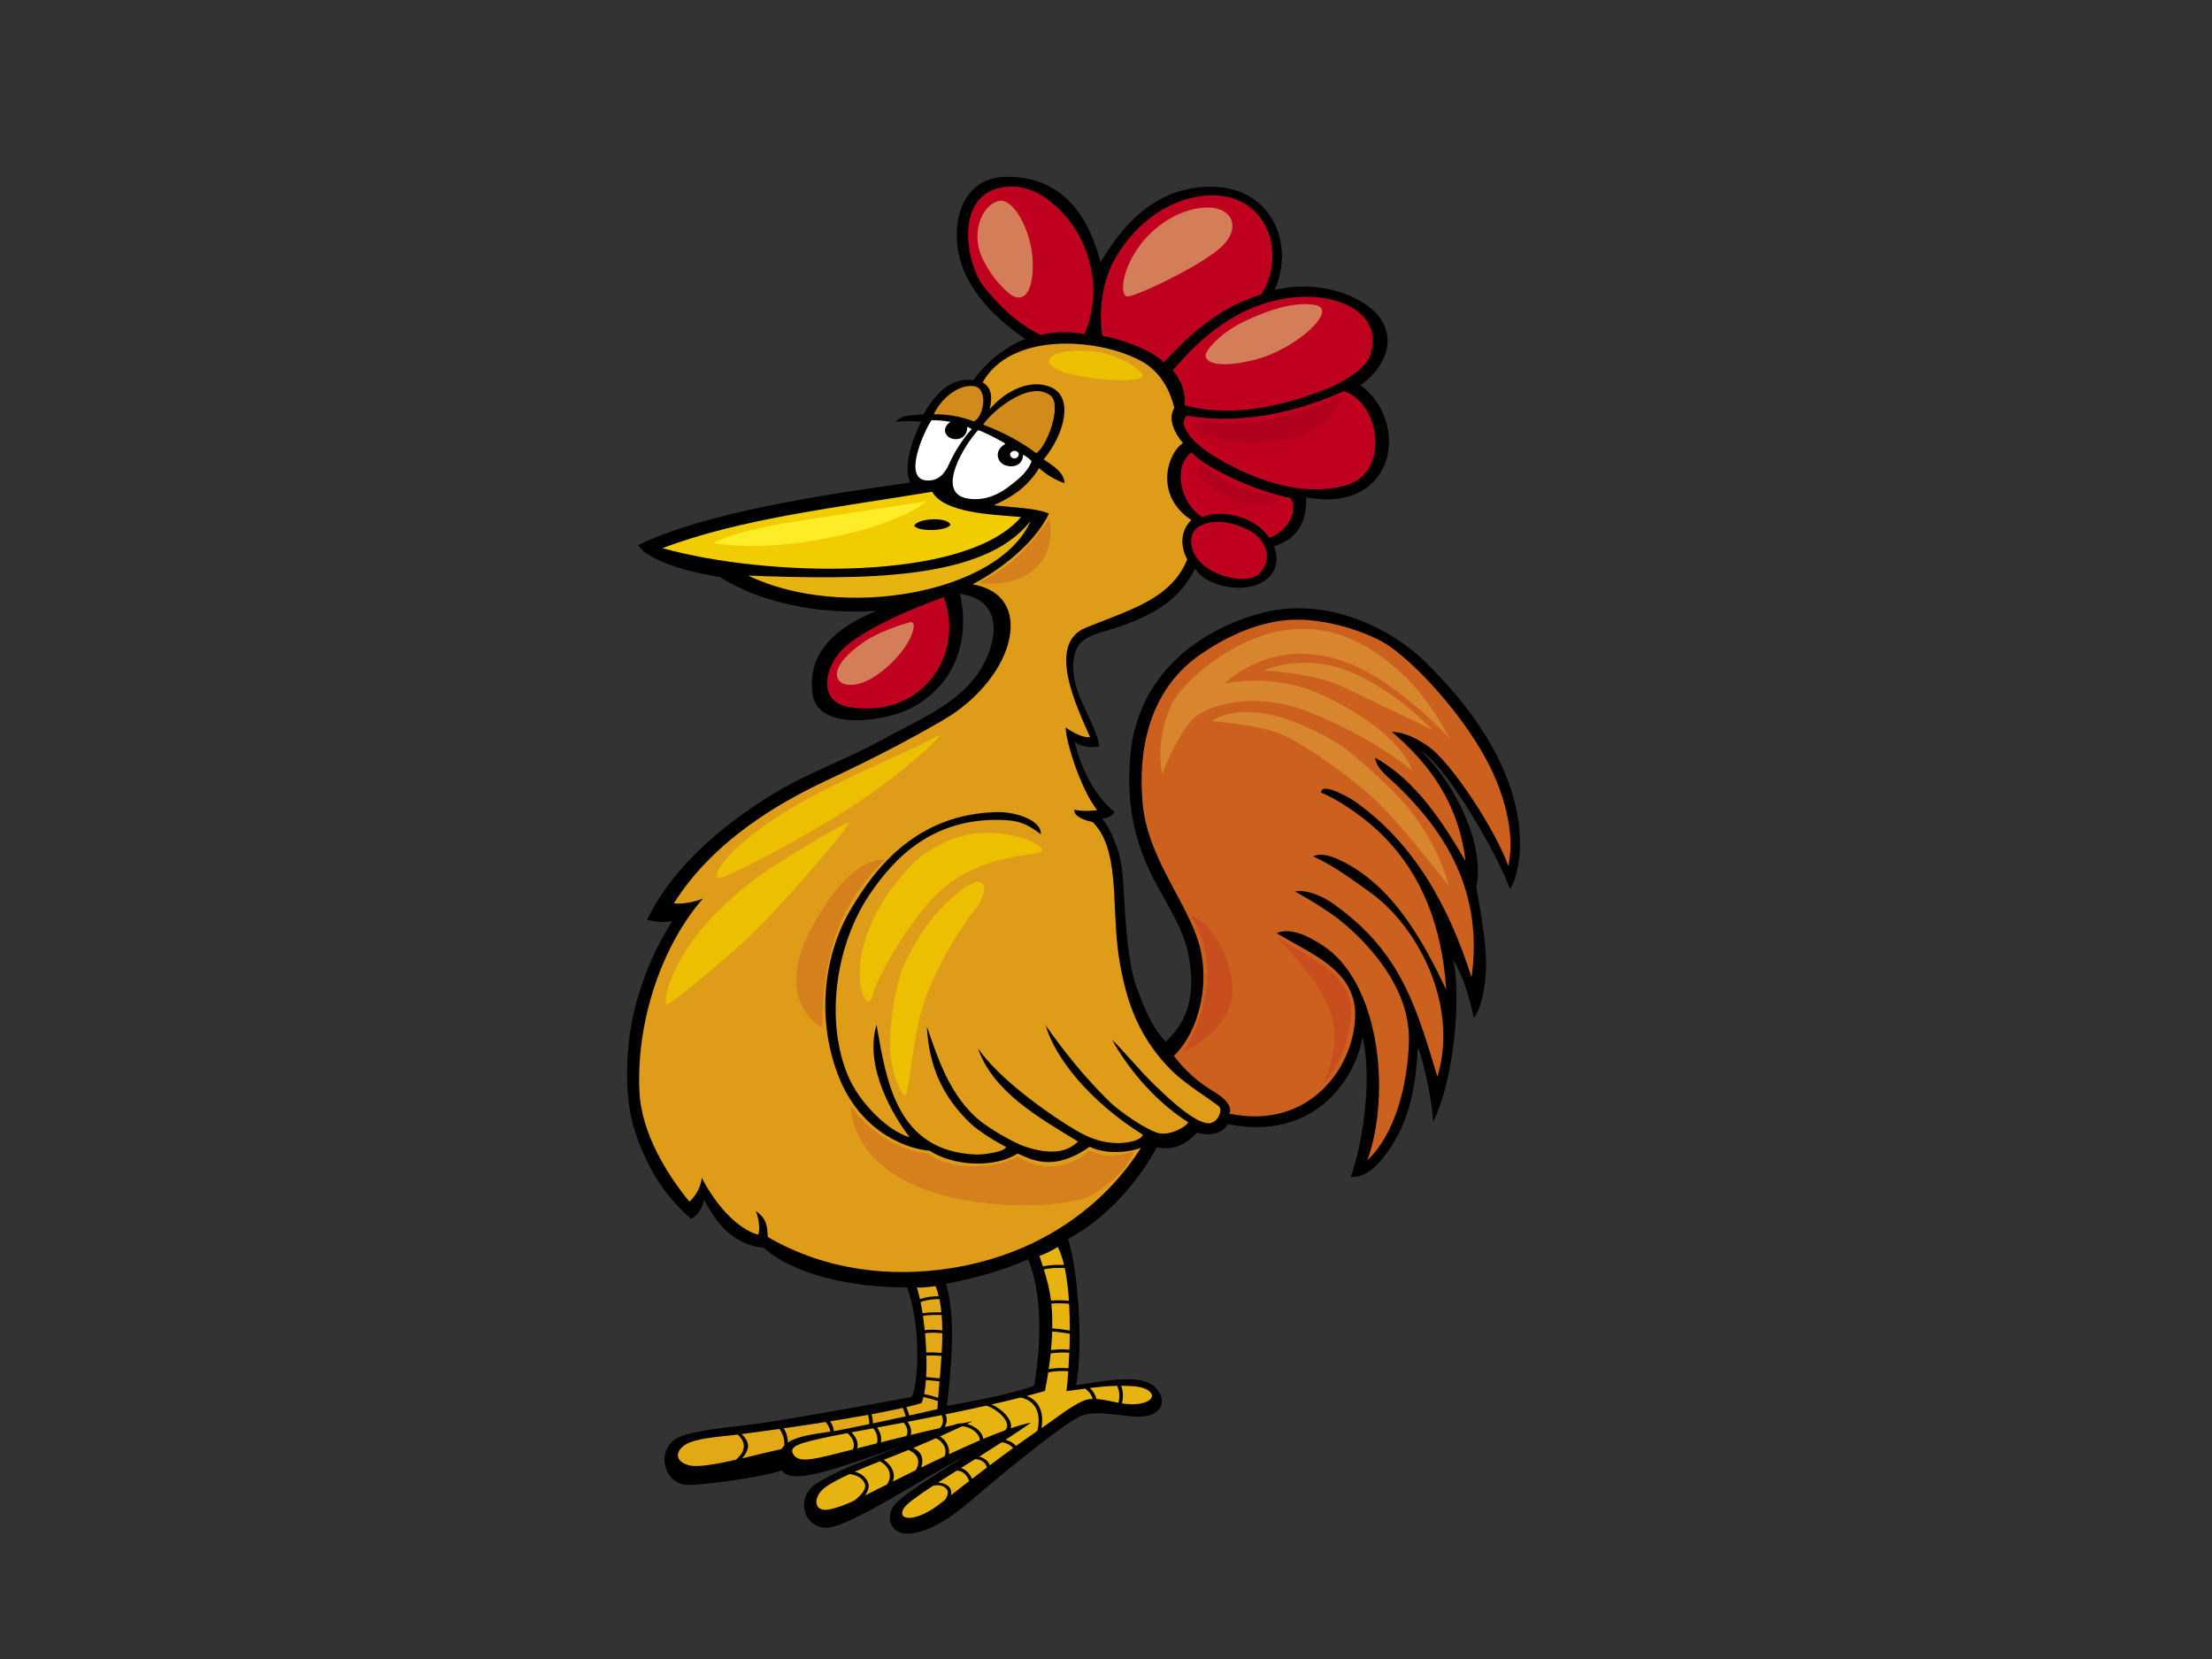<?xml version="1.0" encoding="utf-8"?>
<!-- Generator: Adobe Illustrator 17.0.0, SVG Export Plug-In . SVG Version: 6.00 Build 0)  -->
<!DOCTYPE svg PUBLIC "-//W3C//DTD SVG 1.1//EN" "http://www.w3.org/Graphics/SVG/1.1/DTD/svg11.dtd">
<svg version="1.1" id="Layer_1" xmlns="http://www.w3.org/2000/svg" xmlns:xlink="http://www.w3.org/1999/xlink" x="0px" y="0px"
	 width="800px" height="600px" viewBox="0 0 800 600" enable-background="new 0 0 800 600" xml:space="preserve">
<rect x="0" y="0" width="800" height="600" fill="#333333" stroke="none"/>
<g>
	<path fill-rule="evenodd" clip-rule="evenodd" d="M398.002,94.904c6.869-11.394,17.822-26.411,38.124-27.35
		c23.438-1.082,32.497,20.286,24.836,37.37c15.953-4.16,33.054,2.144,38.549,10.679c5.835,9.06-0.147,18.526-7.47,23.718
		c18.198,13.415,12.691,46.698-19.695,40.547c0.397,9.021-3.199,15.08-11.598,17.703c3.136,8.129-2.131,13.486-9.257,14.718
		c-7.222,1.247-16.321-1.682-19.266-6.644c-5.37,10.688-13.841,16.311-27.245,20.956c-8.582,2.962-15.632,3.018-16.689,12.081
		c-1.394,11.849,7.59,21.356,9.353,31.148c-2.896,0.876-6.06,0.274-8.939-1.413c2.354,9.9,7.218,19.298,14.423,25.299
		c-1.07,1.177-1.717,2.043-4.609,2.352c2.608,2.598,5.082,9.023,6.07,12.378c1.801,6.135,1.776,14.728,2.331,22.261
		c0.78,10.709,1.894,20.271,4.01,26.032c3.613,9.801,6.066,14.942,10.642,20.023c8.107-7.483,10.829-16.885,8.38-30.793
		c-1.931-11.018-9.343-20.769-14.095-30.805c-6.127-12.924-8.473-25.97-7.064-42.002c2.316-26.226,21.078-43.917,46.279-51.139
		c24.859-7.122,48.621,5.892,60.118,17.081c45.026,43.807,34.437,77.706,30.91,82.481c-4.25-12.058-22.307-43.738-31.978-49.899
		c12.697,12.517,23.034,34.368,19.793,49.127c1.265,6.932,3.334,18.349,3.531,26.734c0.204,8.382-1.883,17.811-4.433,20.548
		c-1.656-7.424-3.418-13.935-7.481-21.322c3.107,14.28,0.204,44.341-7.281,59.044c0.042-5.629-2.987-20.868-5.463-27.133
		c-0.771,16.956-4.082,29.235-12.397,39.854c-2.371,3.001-6.44,7.447-11.924,7.113c2.409-5.566,8.658-31.551,4.319-50.641
		c-2.968,16.802-18.669,37.659-48.726,31.543c-2.007,3.821-7.453,4.305-11.106,3.041c-4.334,4.797-9.292,6.564-14.537,5.282
		c-5.913,11.058-17.137,25.168-32.113,33.208c4.13,13.73,5.282,40.556,2.894,52.888c12.807-2.022,23.844-3.876,28.552,0.727
		c4.702,4.601,2.499,10.278-4.96,10.638c-5.805,0.275-15.499-2.445-21.254-0.486c-6.35,2.159-34.662,25.891-40.976,31.379
		c-6.314,5.473-14.461,10.768-21.246,11.407c-6.781,0.639-8.862-4.878-6.615-9.143c2.224-4.273,16.05-12.302,26.337-18.913
		c-15.18,8.075-38.391,23.39-48.064,25.664c-9.677,2.274-14.362-10.489-5.414-15.884c8.945-5.393,15.697-7.466,31.204-13.595
		c-24.785,8.55-40.253,14.547-44.017,9.019c-7.735,2.674-30.986,5.723-34.917,5.213c-8.338-1.095-10.619-13.49-2.188-17.271
		c4.445-1.999,15.709-3.416,24.365-4.315c8.645-0.9,48.907-8.117,59.565-10.156c1.848-1.057,4.448-22.866-1.511-39.641
		c-20.59,0.071-41.182-4.803-51.862-14.343c-11.436-1.15-17.269-9.269-21.614-17.473c-0.013,2.312-2.747,6.705-4.792,6.89
		c-8.681-7.666-15.388-16.994-20.186-31.69c-4.303-13.156-3.239-32.199,0.246-45.308c3.493-13.112,8.134-22.32,13.254-30.538
		c-3.731,0.523-5.539,0.276-9.091-0.443c9.135-19.432,29.311-36.331,49.142-47.639c10.709-6.107,24.842-11.402,35.467-17.292
		c13.549-7.522,27.991-13.135,35.723-25.186c5.911-9.194,9.736-25.447-7.188-27.85c3.662,15.797-0.998,32.684-17.837,41.454
		c-9.204,4.798-33.182,8.226-35.349-4.72c-2.606-15.534,9.051-24.935,23.001-30.529c-21.034,1.397-42.021-3.009-56.597-12.247
		c-14.621-2.281-27.001-6.892-29.557-11.578c24.516-11.871,67.409-18.276,98.427-22.608c-2.867-5.774,1.034-16.45,3.935-22.008
		c-3.016-0.248-5.612-0.249-9.209,0c2.289-2.588,5.784-2.308,10.014-2.641c2.818-4.822,8.338-13.682,17.99-12.341
		c5.431-7.608,13.166-12.852,18.869-14.893c-12.14-8.396-26.625-21.921-24.624-41.164c0.948-9.079,6.308-17.315,17.446-17.521
		C383.762,63.578,393.693,77.665,398.002,94.904z M342.126,464.348c3.642,11.216,1.965,30.847,0.338,44.104
		c11.766-2.182,22.164-3.991,31.514-7.247c2.735-15.665,2.964-33.247-2.136-45.758C362.615,459.543,353.497,462.01,342.126,464.348z
		"/>
	<path fill-rule="evenodd" clip-rule="evenodd" fill="#C0001F" d="M392.129,120.843c-5.091-1.118-12-0.755-15.611,0.31
		c-7.399-3.442-14.232-9.246-20.777-17.58c-6.554-8.353-11.092-34.381,8.487-36.036c11.02-0.937,20.182,8.227,24.928,15.856
		C395.721,93.947,397.745,108.44,392.129,120.843z"/>
	<path fill-rule="evenodd" clip-rule="evenodd" fill="#C0001F" d="M420.934,131.031c-5.16-4.748-14.839-8.275-22.284-9.57
		c-1.459-10.229,0.345-20.426,4.746-28.14c6.053-10.612,17.685-21.496,33.033-22.578c22.211-1.566,29.132,21.691,19.598,35.805
		C440.71,111.127,429.816,121.42,420.934,131.031z"/>
	<path fill-rule="evenodd" clip-rule="evenodd" fill="#C0001F" d="M428.441,146.576c0.279-4.731-1.118-9.14-4.311-12.619
		c9.915-11.531,23.236-24.017,43.242-26.34c16.394-1.9,33.336,5.639,28.14,20.947c-1.669,4.89-10.175,9.884-15.684,12.047
		C465.46,146.265,446.827,151.435,428.441,146.576z"/>
	<path fill-rule="evenodd" clip-rule="evenodd" fill="#DE9C18" d="M394.248,266.585c-2.308,0.438-6.57-1.771-8.794-3.507
		c-0.292,3.968,5.103,21.96,11.357,29.954c-1.177,0.065-4.872,0.605-8.288-0.181c-0.145,1.391,1.019,3.241,6.678,4.456
		c9.532,9.637,6.961,28.331,9.063,45.947c1.028,8.603,3.251,17.057,5.29,22.282c3.094,7.972,7.754,15.365,14.705,22.139
		c4.527,4.393,13.358,9.87,16.622,12.479c1.438,1.144-0.473,7.035-4.918,5.974c-5.667-1.349-14.68-10.192-17.883-13.24
		c-5.715-5.435-11.251-12.393-15.878-16.846c4.389,8.099,13.977,21.256,27.463,29.796c-0.155,1.316-5.961,4.792-10.192,4.067
		c-4.229-0.719-14.726-8.004-18.379-11.621c-8.857-8.748-16.38-18.11-22.934-27.472c3.422,11.972,16.317,27.842,35.158,39.566
		c-0.423,1.89-5.57,3.59-12.002,2.842c-6.432-0.734-11.157-3.676-17.057-7.46c-5.902-3.771-23.142-15.722-30.559-26.639
		c5.299,15.619,21.931,25.054,36.184,33.727c-3.434,3.355-8.941,5.33-19.535,1.707c-2.924-0.996-13.13-6.31-18.099-11.104
		c-9.425-9.131-13.221-21.265-17.034-32.165c0.767,14.831,5.915,25.492,15.657,34.91c3.037,2.936,9.942,7.132,12.958,8.576
		c-0.362,1.89-8.494,2.859-10.667,2.781c-29.141-1.051-32.577-26.925-36.161-46.941c-4.607,15.388,6.27,33.304,11.976,40.671
		c-7.903-2.19-18.179-12.536-22.196-22.011c-8.492-19.987-4.599-47.427,7.651-65.673c8.777-13.061,23.043-28.603,49.659-26.959
		c5.419,0.328,8.45,2.152,12.33,5.087c0.307-5.36-9.74-8.197-15.886-8.034c-27.858,0.715-43.194,18.404-53.302,35.965
		c-9.614,16.672-12.075,40.016-3.51,60.7c8.475,20.241,25.727,25.393,32.447,25.792c8.815,5.763,23.726,6.299,31.869,1.047
		c5.099,2.173,12.853,6.793,26.044-2.459c5.185,2.539,12.956,2.398,18.541,0.404c-12.897,20.348-35.934,38.395-68.969,43.545
		c-21.467,3.342-44.873,0.904-65.963-11.293c-0.305-3.87-0.118-6.36-4.328-9.44c0.828,2.087,1.814,6.657,0.78,8.586
		c-7.68-2.123-15.672-11.327-20.34-20.62c-0.187,2.625-1.745,6.207-4.475,8.666c-7.937-9.658-17.418-24.64-18.078-39.95
		c-1.15-26.938,8.987-53.722,22.98-69.652c-3.393,1.362-7.825,2.07-10.514,1.717c14.169-22.658,38.238-36.483,55.074-44.375
		c16.834-7.89,29.426-14.432,42.355-21.934c12.943-7.502,22.478-19.729,24.107-30.644c1.631-10.918-4.426-16.907-13.515-18.42
		c10.47-5.575,22.379-14.762,27.636-25.553c-3.977-1.985-13.294-2.27-19.934-3.06c6.936-3.126,12.292-6.77,16.367-13.416
		c2.604,2.352,5.826,4.312,9.238,5.442c-0.235-3.912-4.208-6.332-7.588-8.611c7.436-8.948,11.144-22.528,2.52-26.122
		c-8.618-3.594-17.935,2.967-22.089,8.061c1.167-4.453,0.679-7.977-2.506-9.765c9.915-17.9,40.474-16.436,56.839-8.009
		c7.033,3.628,10.703,10.181,12.483,17.225c-2.575,4.128,0.269,9.26,3.119,12.746c-5.271,3.135-10.816,18.587,3.01,27.813
		c-4.437,4.386-3.634,10.208-1.467,14.231c-5.877,14.556-21.317,18.364-36.758,24.731
		C378.297,232.941,389.582,256.068,394.248,266.585z"/>
	<path fill-rule="evenodd" clip-rule="evenodd" fill="#D08B1A" d="M351.878,139.613c5.869,0.468,3.909,11.401,0.319,12.781
		c-5.244-1.977-9.978-2.602-14.499-2.553C340.099,144.653,346.014,139.152,351.878,139.613z"/>
	<path fill-rule="evenodd" clip-rule="evenodd" fill="#C0001F" d="M485.987,141.479c12.294,4.044,15.6,24.878,5.278,31.895
		c-4.04,2.747-10.211,3.748-16.943,3.585c-16.535-0.4-33.664-10.512-39.223-14.707c-4.534-3.42-9.128-8.975-5.837-11.936
		C450.77,154.073,471.646,147.915,485.987,141.479z"/>
	<path fill-rule="evenodd" clip-rule="evenodd" fill="#D08B1A" d="M374.753,163.906c-6.026-4.563-12.605-7.824-19.177-10.314
		c2.709-4.423,16.83-16.482,24.342-10.536C384.329,146.547,378.463,161.748,374.753,163.906z"/>
	<path fill-rule="evenodd" clip-rule="evenodd" fill="#FFFFFF" d="M343.742,152.573c-3.498,2.474-1.747,5.428,0.603,6.071
		c2.705,0.734,5.549-0.745,5.442-4.224c0.851,0.214,1.457,0.633,1.652,0.822c-2.066,1.999-5.86,7.28-8.225,12.626
		c-1.606,3.648-4.09,6.183-8.105,5.898c-8.761-0.616-0.938-17.688,1.745-21.742C338.172,151.898,341.108,152.078,343.742,152.573z"
		/>
	<path fill-rule="evenodd" clip-rule="evenodd" fill="#FFFFFF" d="M363.638,160.505c-4.084,2.257-3.113,6.163-0.755,7.45
		c2.547,1.395,7.022,0.907,7.125-3.514c1.551,0.911,2.598,1.685,3.071,2.395c-1.377,3.835-4.784,6.598-8.828,9.589
		c-4.031,2.993-9.151,4.84-14.556,3.826c-11.417-2.152-0.986-19.238,4.015-24.654C354.733,155.603,362.306,159.495,363.638,160.505z
		"/>
	<path fill-rule="evenodd" clip-rule="evenodd" fill="#FFFFFF" d="M367.672,163.21c1.154,0.512,0.937,1.937-0.097,2.43
		c-1.038,0.502-2.161-0.264-2.258-1.193C365.225,163.523,366.51,162.703,367.672,163.21z"/>
	<path fill-rule="evenodd" clip-rule="evenodd" fill="#C0001F" d="M434.875,187.014c-8.059-4.778-10.951-18.505-3.857-23.412
		c3.352,4.727,23.449,14.494,35.627,16.453c3.355,4.867-1.379,12.335-7.565,14.458C453.382,186.17,441.202,184.278,434.875,187.014z
		"/>
	<path fill-rule="evenodd" clip-rule="evenodd" fill="#F1CC00" d="M369.246,186.998c-20.203,23.749-92.361,21.706-129.65,11.251
		c28.499-10.825,63.824-14.756,97.508-20.405C341.552,185.622,358.606,186.051,369.246,186.998z"/>
	<path fill-rule="evenodd" clip-rule="evenodd" d="M343.761,189.76c-1.064,2.301-11.525,2.677-13.135,0.421
		C331.612,187.482,342.485,186.717,343.761,189.76z"/>
	<path fill-rule="evenodd" clip-rule="evenodd" fill="#E7B310" d="M372.737,188.385c-11.453,26.199-68.055,36.243-102.143,19.793
		C311.827,209.68,355.903,210.105,372.737,188.385z"/>
	<path fill-rule="evenodd" clip-rule="evenodd" fill="#C0001F" d="M434.041,190.169c5.61-2.72,12.031-1.147,17.273,1.376
		c5.232,2.527,9.74,9.249,4.618,15.391c-3.739,4.494-14.413,2.374-20.479-2.372C429.944,200.249,429.118,192.555,434.041,190.169z"
		/>
	<path fill-rule="evenodd" clip-rule="evenodd" fill="#C0001F" d="M341.32,216.006c7.489,19.6-6.707,43.65-33.521,39.85
		c-11.438-1.629-9.974-12.245-4.733-19.153C310.725,226.609,341.108,216.006,341.32,216.006z"/>
	<path fill-rule="evenodd" clip-rule="evenodd" fill="#CC601E" d="M538.71,276.942c6.806,13.627,8.958,27.219,6.749,36.26
		c-4.036-12.101-20.531-37.562-28.934-43.284c-3.632-2.468-7.695-4.922-13.181-5.27c13.791,11.702,24.203,26.023,26.684,46.807
		c-7.924-13.694-18.185-29.476-32.707-37.421c0.414,4.032,4.967,7.155,8.061,10.153c17.028,16.458,31.221,38.04,26.826,69.293
		c-8.487-26.604-21.197-48.913-42.483-63.843c-0.467-0.331-11.747-7.268-12.019-3.011c6.804,2.675,16.758,9.731,22.982,16.108
		c13.395,13.721,20.857,32.064,22.341,55.126c-8.54-17.771-19.289-37.645-38.351-46.756c-2.352-1.122-6.539-2.905-9.751-1.404
		c7.815,3.651,13.456,7.989,20.075,12.637c17.649,12.376,32.695,40.857,24.865,67.088c-4.071-13.358-8.328-28.569-16.288-40.745
		c-5.267-8.082-11.642-14.85-21.328-21.801c-2.999-2.152-9.101-5.326-13.929-4.488c3.806,2.161,6.436,3.577,12.586,7.703
		c6.157,4.128,14.526,12.027,19.98,20.14c5.087,7.543,9.078,16.573,8.66,27.16c-0.595,14.881-4.797,32.522-14.986,42.185
		c8.721-24.674,4.162-64.65-16.298-77.728c-3.769-2.413-10.995-6.808-16.567-4.374c12.815,7.766,28.913,13.511,28.405,30.215
		c-0.57,18.57-16.697,41.075-45.56,35.061c1.076-1.709-0.225-4.723-4.937-7.554c-6.636-3.977-10.999-8.034-15.045-13.33
		c9.439-9.179,13.797-27.894,8.185-43.293c-5.435-14.915-17.801-29.504-19.482-47.934c-2.098-22.982,4.389-42.517,20.71-53.836
		c8.288-5.745,20.012-11.91,32.873-12.639c13.21-0.745,29.284,5.012,35.835,9.64C514.188,241.947,530.593,260.699,538.71,276.942z"
		/>
	<path fill-rule="evenodd" clip-rule="evenodd" fill="#E7B310" d="M384.827,457.493c-0.597-2.501-1.339-4.721-2.272-6.528
		c-1.868,1.23-4.422,2.453-6.633,3.269c0.404,1.169,0.843,2.449,1.261,3.777C379.619,457.485,382.213,457.359,384.827,457.493z"/>
	<path fill-rule="evenodd" clip-rule="evenodd" fill="#E7B310" d="M380.111,470.374c2.127-0.172,4.292-0.137,6.484,0.063
		c-0.28-4.22-0.757-8.281-1.515-11.836c-2.6-0.16-5.154-0.038-7.56,0.488c1.091,3.527,2.091,7.337,2.518,10.667
		C380.064,469.953,380.087,470.172,380.111,470.374z"/>
	<path fill-rule="evenodd" clip-rule="evenodd" fill="#E7B310" d="M380.565,480.442c2.129,0.109,4.258,0.389,6.335,0.775
		c0.012-3.207-0.051-6.488-0.24-9.688c-2.182-0.208-4.328-0.235-6.419-0.065C380.521,474.37,380.611,477.394,380.565,480.442z"/>
	<path fill-rule="evenodd" clip-rule="evenodd" fill="#E7B310" d="M385.052,488.034c0.57,0.021,1.152,0.071,1.719,0.12
		c0.065-1.877,0.116-3.817,0.128-5.784c-2.079-0.381-4.216-0.675-6.356-0.803c-0.074,2.239-0.225,4.464-0.435,6.671
		C381.731,488.051,383.379,487.966,385.052,488.034z"/>
	<path fill-rule="evenodd" clip-rule="evenodd" fill="#E7B310" d="M386.431,494.833c0.122-1.772,0.219-3.632,0.296-5.606
		c-0.244-0.015-0.477-0.04-0.717-0.046c-2.075-0.082-4.069,0.027-6.013,0.284c-0.196,1.94-0.441,3.842-0.719,5.7
		C381.536,494.73,383.974,494.669,386.431,494.833z"/>
	<path fill-rule="evenodd" clip-rule="evenodd" fill="#E7B310" d="M308.47,524.201c0.467-1.017,0.502-2.194-0.124-3.506
		c-0.332-0.702-1.015-1.644-1.864-2.394c-2.802,0.525-5.068,0.967-6.633,1.297c-10.524,2.27-14.772,3.351-12.927,6.402
		c1.843,3.06,6.934,1.852,15.083-0.162C303.529,525.464,305.765,524.896,308.47,524.201z"/>
	<path fill-rule="evenodd" clip-rule="evenodd" fill="#E7B310" d="M310.013,523.812c2.176-0.561,4.584-1.175,7.149-1.822
		c0.477-1.883,0.013-3.826-1.358-5.429c-2.884,0.534-5.536,1.024-7.865,1.455c0.639,0.626,1.16,1.305,1.494,1.934
		C310.19,521.345,310.33,522.645,310.013,523.812z"/>
	<path fill-rule="evenodd" clip-rule="evenodd" fill="#E7B310" d="M318.591,521.63c2.949-0.744,6.079-1.528,9.208-2.291
		c0.416-0.837,0.546-1.761,0.227-2.741c-0.263-0.803-0.704-1.482-1.236-2.102c-3.372,0.645-6.604,1.242-9.591,1.801
		C318.423,517.906,318.893,519.781,318.591,521.63z"/>
	<path fill-rule="evenodd" clip-rule="evenodd" fill="#E7B310" d="M329.333,518.969c3.611-0.88,7.193-1.73,10.575-2.482
		c0.675-0.717,1.105-1.566,1.116-2.566c0.004-0.784-0.189-1.482-0.532-2.112c-4.206,0.849-8.345,1.658-12.302,2.423
		c0.603,0.765,1.047,1.618,1.246,2.604C329.59,517.584,329.542,518.295,329.333,518.969z"/>
	<path fill-rule="evenodd" clip-rule="evenodd" fill="#E7B310" d="M308.935,542.727c0.416-0.324,0.824-0.651,1.215-0.998
		c1.473-1.337,3.453-3.378,2.545-5.322c-0.948-2.062-3.081-3.012-5.456-3.285c-3.607,1.656-6.737,3.294-8.715,4.727
		c-4.536,3.275-4.655,9.358,1.629,8.027C302.892,545.291,305.853,544.143,308.935,542.727z"/>
	<path fill-rule="evenodd" clip-rule="evenodd" fill="#E7B310" d="M322.883,535.82c2.03-0.998,4.921-2.453,8.319-4.12
		c2.02-3.424,0.355-6.1-2.672-7.287c-2.266,0.935-4.433,1.812-6.373,2.547c-0.83,0.318-1.696,0.654-2.562,0.996
		c1.797,1.179,3.142,2.833,3.58,4.902C323.398,533.888,323.261,534.88,322.883,535.82z"/>
	<path fill-rule="evenodd" clip-rule="evenodd" fill="#E7B310" d="M341.945,521.321c1.049,1.482,1.454,3.075,1.246,4.612
		c3.657-1.717,7.455-3.43,11.144-5c0-1.017-0.467-2.081-1.612-3.09c-1.274-1.135-3.052-1.944-4.776-1.995
		c-2.518,1.177-5.236,2.417-8.027,3.657C340.69,519.934,341.381,520.533,341.945,521.321z"/>
	<path fill-rule="evenodd" clip-rule="evenodd" fill="#E7B310" d="M341.894,542.332c0.799-1.318,1.345-2.808,0.418-3.834
		c-1.263-1.396-3.048-1.57-4.868-1.148c-5.698,3.722-9.799,6.692-10.692,8.311c-2.392,4.412,4.542,5.011,13.41-1.969
		C340.713,543.261,341.285,542.805,341.894,542.332z"/>
	<path fill-rule="evenodd" clip-rule="evenodd" fill="#E7B310" d="M351.555,534.841c1.728-1.322,3.508-2.688,5.332-4.067
		c-0.057-0.471-0.221-0.921-0.542-1.326c-0.954-1.219-2.281-1.698-3.691-1.715c-1.749,1.089-3.453,2.165-5.133,3.214
		C349.377,531.465,350.726,532.953,351.555,534.841z"/>
	<path fill-rule="evenodd" clip-rule="evenodd" fill="#E7B310" d="M350.504,535.641c-0.78-2.127-2.266-3.764-4.504-3.75
		c-2.363,1.499-4.635,2.93-6.73,4.271c0.811,0.063,1.627,0.244,2.436,0.574c2.009,0.811,2.594,2.373,2.215,4.006
		C345.93,539.189,348.152,537.453,350.504,535.641z"/>
	<path fill-rule="evenodd" clip-rule="evenodd" fill="#E7B310" d="M356.719,508.374c-4.87,1.091-9.87,2.154-14.791,3.149
		c0.366,0.729,0.538,1.538,0.448,2.402c-0.082,0.794-0.341,1.515-0.71,2.159c1.143-0.25,2.243-0.494,3.325-0.719
		c0.927-0.431,1.923-0.624,2.943-0.597c1.366-0.271,2.655-0.517,3.802-0.715c-0.633,0.305-1.316,0.624-1.99,0.944
		c1.566,0.389,3.052,1.2,4.191,2.316c1.032,1.011,1.557,2.045,1.698,3.073c2.743-1.148,5.394-2.209,7.888-3.106
		C366.179,514.745,361.158,509.776,356.719,508.374z"/>
	<path fill-rule="evenodd" clip-rule="evenodd" fill="#E7B310" d="M369.084,505.437c-3.346,0.849-6.85,1.686-10.438,2.499
		c4.05,1.839,7.727,5.753,6.907,8.626c2.77-0.948,5.282-1.677,7.365-2.066c-2.888,2.037-6.028,4.132-9.246,6.226
		c1.469,0.351,2.77,1.141,3.806,2.211c2.655-1.917,5.248-3.756,7.664-5.404C376.502,512.222,375.304,506.694,369.084,505.437z"/>
	<path fill-rule="evenodd" clip-rule="evenodd" fill="#E7B310" d="M392.436,502.217c-2.556,0.334-4.887,0.685-6.724,0.902
		c0.225-1.923,0.45-4.393,0.641-7.197c-2.518-0.166-4.986-0.086-7.243,0.437c-0.366,2.354-0.757,4.605-1.194,6.699
		c-2.085,0.599-4.29,1.209-6.585,1.803c4.95,1.862,6.219,6.73,5.339,11.642c0.229-0.168,0.475-0.33,0.704-0.486
		c4.261-2.837,11.932-9.204,16.34-9.959c0.473-0.08,0.963-0.113,1.475-0.13C394.78,504.496,393.882,503.197,392.436,502.217z"/>
	<path fill-rule="evenodd" clip-rule="evenodd" fill="#E7B310" d="M362.283,521.624c-2.699,1.734-5.431,3.466-8.139,5.179
		c0.408,0.103,0.811,0.231,1.209,0.429c1.427,0.677,2.26,1.606,2.619,2.73c2.8-2.108,5.656-4.231,8.458-6.262
		C365.351,522.568,363.926,521.767,362.283,521.624z"/>
	<path fill-rule="evenodd" clip-rule="evenodd" fill="#E7B310" d="M333.592,528.44c-0.017,0.803-0.187,1.57-0.469,2.318
		c2.644-1.297,5.545-2.703,8.546-4.111c0.502-1.446,0.359-3.012-0.666-4.456c-0.696-0.971-1.574-1.635-2.556-2.028
		c-2.741,1.207-5.503,2.405-8.149,3.516C332.261,524.577,333.638,526.114,333.592,528.44z"/>
	<path fill-rule="evenodd" clip-rule="evenodd" fill="#E7B310" d="M313.595,539.61c-0.214,0.439-0.492,0.849-0.799,1.259
		c2.648-1.32,5.353-2.724,8.025-4.029c0.397-0.595,0.689-1.217,0.845-1.864c0.689-2.836-0.925-5.087-3.453-6.474
		c-3.031,1.196-6.169,2.478-9.084,3.771c1.297,0.324,2.472,0.893,3.376,1.789C314.221,535.751,314.662,537.565,313.595,539.61z"/>
	<path fill-rule="evenodd" clip-rule="evenodd" fill="#E7B310" d="M404.495,507.342c0.513-2.215,0.454-4.349-0.496-6.135
		c-3.205,0.05-6.652,0.385-9.873,0.795c1.274,1.103,2.072,2.474,2.421,3.958C399.049,506.116,401.788,506.825,404.495,507.342z"/>
	<path fill-rule="evenodd" clip-rule="evenodd" fill="#E7B310" d="M415.532,503.068c-2.354-1.818-6.072-1.786-9.807-1.871
		c-0.097-0.006-0.2,0.004-0.296,0c0.839,1.896,0.862,4.094,0.34,6.356c0.99,0.164,1.986,0.273,2.964,0.305
		C415.16,508.039,418.499,505.353,415.532,503.068z"/>
	<path fill-rule="evenodd" clip-rule="evenodd" fill="#E3A815" d="M339.481,468.766c-0.309-1.257-0.651-2.478-1.089-3.622
		c-1.415,0.143-4.416,0.656-6.777,0.5c0.389,1.25,0.753,2.671,1.089,4.208C334.773,469.117,337.083,468.801,339.481,468.766z"/>
	<path fill-rule="evenodd" clip-rule="evenodd" fill="#E3A815" d="M340.043,474.653c0.145-0.011,0.288,0,0.427,0
		c-0.172-1.669-0.41-3.285-0.729-4.83c-2.447,0.006-4.778,0.309-6.804,1.095c0.252,1.27,0.498,2.632,0.715,4.023
		C336.009,474.557,338.767,474.651,340.043,474.653z"/>
	<path fill-rule="evenodd" clip-rule="evenodd" fill="#E3A815" d="M340.795,481.135c-0.017-1.89-0.084-3.748-0.25-5.555
		c-2.589-0.061-5.002,0.025-6.743,0.326c0.24,1.671,0.462,3.418,0.639,5.188C336.406,480.801,338.594,480.879,340.795,481.135z"/>
	<path fill-rule="evenodd" clip-rule="evenodd" fill="#E3A815" d="M340.574,489.289c0.141-2.377,0.229-4.748,0.225-7.083
		c-2.182-0.267-4.34-0.334-6.247-0.021c0.217,2.297,0.376,4.662,0.46,6.968C336.877,489.076,338.729,489.127,340.574,489.289z"/>
	<path fill-rule="evenodd" clip-rule="evenodd" fill="#E3A815" d="M334.96,498.037c1.633,0.151,3.281,0.292,4.921,0.471
		c0.225-2.669,0.454-5.389,0.622-8.117c-1.81-0.168-3.63-0.227-5.454-0.143C335.122,492.965,335.101,495.605,334.96,498.037z"/>
	<path fill-rule="evenodd" clip-rule="evenodd" fill="#E3A815" d="M339.305,505.54c0.135-1.923,0.307-3.92,0.483-5.971
		c-1.627-0.17-3.273-0.315-4.908-0.467c-0.137,1.852-0.357,3.563-0.66,5.068C335.954,504.517,337.638,504.992,339.305,505.54z"/>
	<path fill-rule="evenodd" clip-rule="evenodd" fill="#E3A815" d="M268.339,525.422c1.417-2.367,0.517-4.843-1.581-6.591
		c-7.501,0.881-15.451,1.396-18.952,3.691c-3.75,2.459-3.777,6.192,1.637,7.478c3.008,0.713,9.58-0.46,16.683-2.06
		C267.025,527.167,267.79,526.328,268.339,525.422z"/>
	<path fill-rule="evenodd" clip-rule="evenodd" fill="#E3A815" d="M268.387,527.425c4.992-1.162,10.087-2.451,14.255-3.372
		c0.273-0.473,0.626-0.887,1.021-1.291c0.057-0.822,0.004-1.646-0.181-2.491c-0.309-1.354-0.877-2.51-1.629-3.479
		c-6.312,0.895-11.268,1.56-13.486,1.837c-0.061,0.011-0.122,0.019-0.176,0.025c1.738,1.602,2.909,3.596,2.068,5.799
		C269.844,525.529,269.203,526.513,268.387,527.425z"/>
	<path fill-rule="evenodd" clip-rule="evenodd" fill="#E3A815" d="M300.166,517.094c-0.319-1.068-0.847-1.999-1.53-2.808
		c-5.356,0.845-10.602,1.623-15.232,2.285c0.586,0.857,1.034,1.841,1.28,2.959c0.158,0.723,0.248,1.446,0.269,2.165
		c3.542-2.369,9.553-3.054,15.354-3.93C300.273,517.544,300.222,517.319,300.166,517.094z"/>
	<path fill-rule="evenodd" clip-rule="evenodd" fill="#E3A815" d="M313.924,511.705c-4.397,0.801-9.084,1.585-13.717,2.325
		c0.49,0.677,0.874,1.425,1.108,2.249c0.124,0.433,0.208,0.86,0.263,1.293c0.988-0.166,1.967-0.33,2.913-0.511
		c3.359-0.673,6.655-1.335,9.917-2.018C314.408,513.916,314.25,512.792,313.924,511.705z"/>
	<path fill-rule="evenodd" clip-rule="evenodd" fill="#E3A815" d="M326.506,509.193c-3.308,0.753-7.153,1.522-11.298,2.289
		c0.299,1.083,0.454,2.182,0.471,3.304c4.044-0.847,8.004-1.696,11.888-2.55C327.288,511.197,326.942,510.175,326.506,509.193z"/>
	<path fill-rule="evenodd" clip-rule="evenodd" fill="#E3A815" d="M333.983,505.257c-0.195,0.799-0.41,1.518-0.66,2.157
		c-1.515,0.483-3.39,0.986-5.545,1.494c0.437,0.977,0.797,1.999,1.068,3.035c3.466-0.767,6.869-1.539,10.188-2.32
		c0.046-0.948,0.111-1.921,0.175-2.917C337.51,506.116,335.765,505.622,333.983,505.257z"/>
	<path fill-rule="evenodd" clip-rule="evenodd" fill="#FFEC29" d="M288.118,188.515c12.95-2.041,46.863-7.177,46.863-7.177
		s-9.625,9.078-40.98,14.214c-23.003,3.764-35.942,0.801-35.942,0.801S263.685,192.363,288.118,188.515z"/>
	<path fill-rule="evenodd" clip-rule="evenodd" fill="#ECC001" d="M393.756,126.913c6.968,0.449,14.804,3.613,19.045,7.949
		c4.262,4.34-19.466,2.81-28.67-0.488C374.932,131.076,379.251,125.992,393.756,126.913z"/>
	<path fill-rule="evenodd" clip-rule="evenodd" fill="#ECC001" d="M329.352,313.111c4.992-5.284,15.59-11.983,27.451-11.895
		c11.869,0.088,19.371,3.926,20.067,6.074c0.965,2.962-19.449-0.151-36.377,14.514c-9.391,8.141-22.639,29.418-25.015,38.542
		C313.094,369.481,301.101,343.023,329.352,313.111z"/>
	<path fill-rule="evenodd" clip-rule="evenodd" fill="#ECC001" d="M347.416,322.128c-4.265,3.31-11.609,9.328-19.308,24.331
		c-4.492,8.756-6.449,24.426-6.188,32.503c0.269,8.071,2.861,14.274,4.807,16.987c1.972,2.707,2.436-14.246,6.167-29.012
		c3.741-14.762,14.755-31.896,19.749-38.046C357.631,322.748,357.694,314.141,347.416,322.128z"/>
	<path fill-rule="evenodd" clip-rule="evenodd" fill="#ECC001" d="M285.671,292.599c7.56-4.569,17.546-9.547,25.481-13.252
		c7.949-3.702,21.839-9.788,27.461-12.971c5.629-3.183-11.634,13.092-30.528,25.321c-18.879,12.231-43.372,24.682-47.341,25.733
		C256.787,318.469,260.167,308.01,285.671,292.599z"/>
	<path fill-rule="evenodd" clip-rule="evenodd" fill="#ECC001" d="M253.361,336.471c6.159-7.571,16.273-16.821,27.211-23.734
		c10.926-6.909,23.516-14.345,26.154-15.132c2.64-0.79-26.627,32.886-36.587,41.956c-9.957,9.068-27.209,23.463-28.859,23.72
		C239.629,363.535,241.374,351.178,253.361,336.471z"/>
	<path fill-rule="evenodd" clip-rule="evenodd" fill="#D7862D" d="M423.426,255.378c3.851-8.729,20.769-22.37,35.684-26.306
		c23.39-6.16,39.322,6.648,48.493,15.047c9.173,8.403,16.84,23.138,16.84,23.138s-16.142-17.823-33.355-25.943
		c-29.063-13.717-48.152,5.884-48.152,5.884s17.391-3.965,34.479,3.831c29.714,13.564,33.329,27.631,33.329,27.631
		s-14.749-12.503-38.53-21.6c-17.103-6.542-32.741-2.753-39.093,1.563c-6.354,4.316-12.798,21.322-12.798,21.322
		S417.488,268.815,423.426,255.378z"/>
	<path fill-rule="evenodd" clip-rule="evenodd" fill="#D7862D" d="M456.993,242.494c0,0,14.211-6.577,31.203,0.421
		c16.998,6.995,29.721,21.002,29.721,21.002s-22.709-11.012-32.852-15.782C474.918,243.355,456.993,242.494,456.993,242.494z"/>
	<path fill-rule="evenodd" clip-rule="evenodd" fill="#D7862D" d="M483.792,268.888c6.268,3.802,20.432,17.022,25.504,23.315
		c11.827,14.72,14.61,28.109,14.61,28.109s-19.066-24.895-29.406-33.645c-10.335-8.749-25.088-19.151-33.256-21.926
		c-8.166-2.771-22.976-3.968-22.976-3.968S451.85,249.497,483.792,268.888z"/>
	<path fill-rule="evenodd" clip-rule="evenodd" fill="#C84D1F" d="M461.931,339.256c0,0,12.05,6.518,18.162,11.106
		c6.112,4.597,8.365,9.782,8.532,14.486c0.151,4.702-1.442,11.745-3.388,16.741c-1.965,5.002-6.808,10.608-6.808,10.608
		s7.596-14.669,2.329-27.413C475.462,352.059,461.931,339.256,461.931,339.256z"/>
	<path fill-rule="evenodd" clip-rule="evenodd" fill="#C84D1F" d="M430.684,331.172c0,0,7.413,10.247,5.765,24.97
		c-1.65,14.717-8.443,24.069-8.443,24.069s21.004-8.294,17.297-26.982C441.603,334.548,430.684,331.172,430.684,331.172z"/>
	<path fill-rule="evenodd" clip-rule="evenodd" fill="#D5801C" d="M307.806,399.984c0,0,3.985,6.608,12.595,11.842
		c8.59,5.246,15.312,5.299,15.312,5.299s4.586,4.424,15.52,4.66c10.951,0.248,16.937-3.472,16.937-3.472s5.541,4.118,13.414,3.395
		c7.888-0.723,12.332-5.702,12.332-5.702s4.027,1.915,7.491,1.938c3.451,0.029,8.647-1.499,8.647-1.499s-1.633,6.863-13.755,14.932
		c-9.07,6.047-40.539,6.371-60.686-0.771C306.686,420.349,307.806,399.984,307.806,399.984z"/>
	<path fill-rule="evenodd" clip-rule="evenodd" fill="#D5801C" d="M320.041,310.967c0,0-12.922,11.18-18.188,28.378
		c-5.274,17.2-4.401,32.359-4.401,32.359s-18.486-9.175-3.865-36.289C308.218,308.296,320.041,310.967,320.041,310.967z"/>
	<path fill-rule="evenodd" clip-rule="evenodd" fill="#D5801C" d="M353.984,210.667c0,0,6.739-3.01,12.7-8.122
		c5.967-5.111,12.754-14.885,12.754-14.885s3.212,12.531-6.858,19.364C363.821,212.967,353.984,210.667,353.984,210.667z"/>
	<path fill-rule="evenodd" clip-rule="evenodd" fill="#D47E59" d="M303.367,246.048c-1.839-2.545-0.433-7.428,9.66-14.257
		c4.412-2.993,12.031-5.66,15.955-6.695c3.914-1.029,0.176,10.643-11.878,19.059C311.074,248.366,305.204,248.586,303.367,246.048z"
		/>
	<path fill-rule="evenodd" clip-rule="evenodd" fill="#D47E59" d="M354.008,89.777c-1.667-6.727,0.887-14.885,6.642-16.967
		c5.749-2.08,12.695,10.951,12.868,22.437c0.172,11.49-4.021,14.863-8.948,10.568C359.647,101.524,355.269,94.896,354.008,89.777z"
		/>
	<path fill-rule="evenodd" clip-rule="evenodd" fill="#D47E59" d="M412.41,88.525c4.418-5.875,13.13-12.878,23.306-13.433
		c10.169-0.56,13.236,7.338,6.154,14.083c-7.1,6.759-31.696,18.483-34.296,18.035C404.972,106.766,405.567,97.62,412.41,88.525z"/>
	<path fill-rule="evenodd" clip-rule="evenodd" fill="#D47E59" d="M449.998,116.254c5.488-2.603,16.741-7.529,25.592-5.968
		c8.857,1.552-6.907,16.11-21.792,19.831c-14.879,3.716-19.03,0.281-17.446-2.687C437.948,124.464,442.936,119.613,449.998,116.254z
		"/>
	<path fill-rule="evenodd" clip-rule="evenodd" fill="#B2001F" d="M434.602,152.305c0,0,9.887,2.203,22.421-0.257
		c12.54-2.455,27.183-8.295,27.183-8.295s0.143,14.683-25.674,15.973C428.088,161.241,430.693,151.847,434.602,152.305z"/>
	<path fill-rule="evenodd" clip-rule="evenodd" fill="#B2001F" d="M434.995,168.479c0,0,7.003,5.576,13.498,7.758
		c6.497,2.178,14.31,4.152,14.31,4.152s-4.998,5.915-18.764-0.784C430.274,172.905,432.92,166.969,434.995,168.479z"/>
</g>
</svg>

